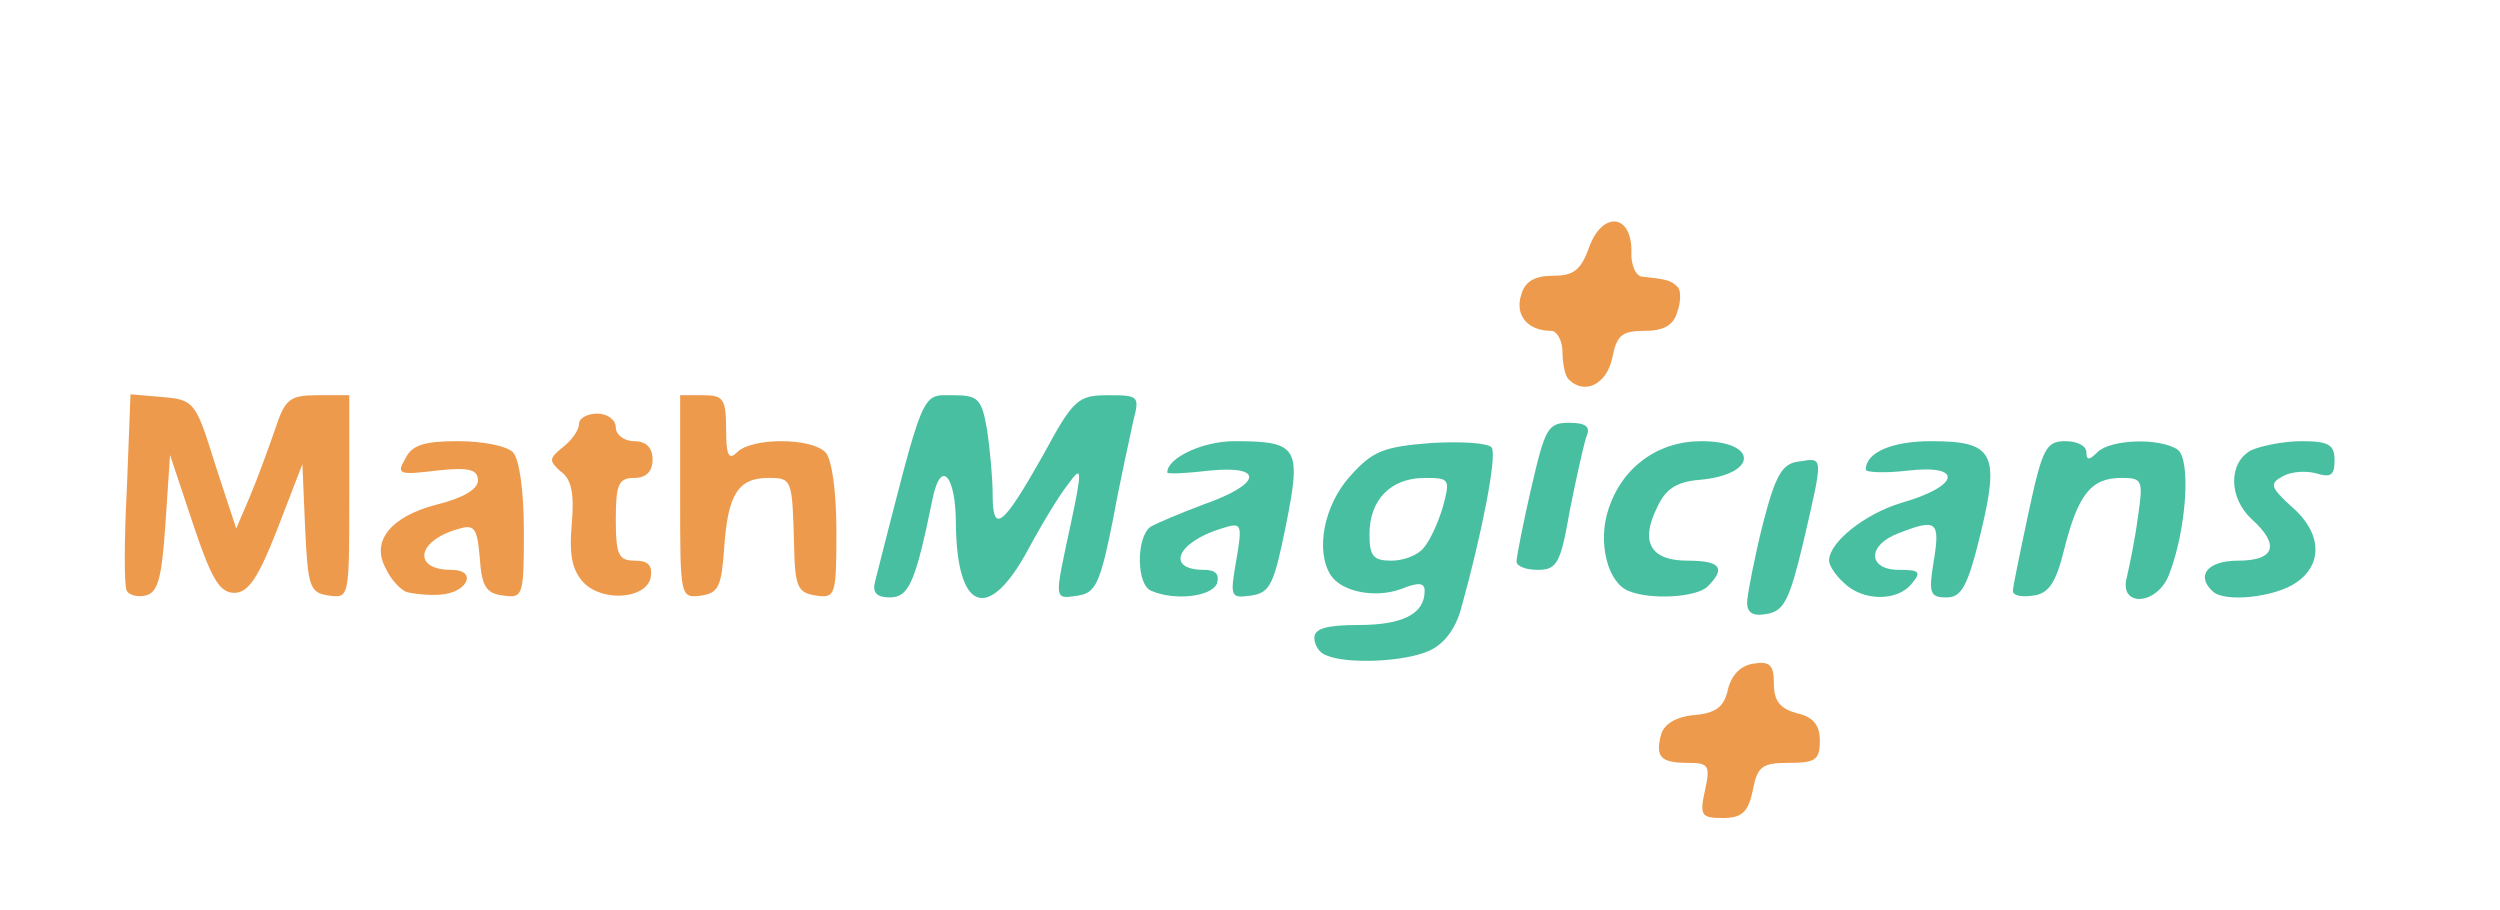 <!DOCTYPE svg PUBLIC "-//W3C//DTD SVG 20010904//EN" "http://www.w3.org/TR/2001/REC-SVG-20010904/DTD/svg10.dtd">
<svg version="1.0" xmlns="http://www.w3.org/2000/svg" width="272px" height="99px" viewBox="0 0 2720 990" preserveAspectRatio="xMidYMid meet">
<g id="layer101" fill="#48bfa1" stroke="none">
 <path d="M1443 713 c-7 -2 -13 -11 -13 -19 0 -10 13 -14 48 -14 48 0 72 -12 72 -37 0 -9 -6 -10 -26 -2 -28 10 -64 3 -76 -15 -17 -26 -8 -76 21 -108 24 -27 36 -32 88 -36 33 -2 63 0 66 5 6 9 -11 95 -33 174 -6 23 -19 40 -35 47 -26 12 -89 15 -112 5z m106 -117 c7 -8 16 -28 21 -45 8 -30 7 -31 -20 -31 -37 0 -60 24 -60 61 0 24 4 29 24 29 13 0 29 -6 35 -14z"/>
 <path d="M1901 653 c1 -10 8 -47 17 -83 14 -54 21 -66 40 -68 26 -4 26 -7 4 88 -15 63 -21 75 -40 78 -16 3 -22 -2 -21 -15z"/>
 <path d="M952 633 c54 -212 50 -203 84 -203 28 0 32 3 38 38 3 20 6 52 6 70 0 44 11 35 55 -43 33 -61 38 -65 71 -65 33 0 34 1 27 28 -3 15 -14 63 -22 107 -14 70 -19 80 -38 83 -27 4 -26 6 -8 -78 13 -61 12 -64 -3 -43 -9 11 -29 44 -44 72 -43 79 -77 66 -78 -29 0 -52 -16 -71 -25 -29 -19 93 -26 109 -47 109 -14 0 -19 -5 -16 -17z"/>
 <path d="M1253 643 c-17 -6 -17 -59 -1 -70 7 -4 33 -15 57 -24 63 -22 68 -43 7 -37 -25 3 -46 4 -46 2 0 -16 39 -34 73 -34 70 0 73 7 56 92 -13 64 -17 73 -38 76 -22 3 -23 2 -16 -38 7 -41 6 -42 -16 -35 -49 15 -61 45 -19 45 13 0 17 5 14 15 -6 14 -45 19 -71 8z"/>
 <path d="M1772 643 c-23 -9 -34 -53 -22 -89 15 -46 54 -74 101 -74 62 0 62 36 -1 42 -26 2 -38 10 -47 30 -19 38 -7 58 33 58 36 0 42 8 22 28 -12 12 -62 15 -86 5z"/>
 <path d="M2006 634 c-9 -8 -16 -19 -16 -24 0 -20 39 -51 79 -63 63 -18 68 -42 7 -35 -25 3 -46 2 -46 -1 0 -19 29 -31 71 -31 68 0 75 13 54 100 -14 58 -21 70 -37 70 -18 0 -20 -4 -14 -40 7 -43 3 -46 -38 -30 -35 13 -34 40 0 40 22 0 25 2 14 15 -16 20 -54 19 -74 -1z"/>
 <path d="M2190 643 c0 -4 8 -43 17 -85 15 -70 19 -78 40 -78 13 0 23 5 23 12 0 9 3 9 12 0 14 -14 67 -16 87 -3 15 10 10 87 -9 136 -13 34 -55 36 -46 3 3 -13 9 -42 12 -65 6 -41 5 -43 -18 -43 -33 0 -47 18 -62 77 -9 37 -17 49 -34 51 -12 2 -22 0 -22 -5z"/>
 <path d="M2407 643 c-18 -17 -5 -33 28 -33 40 0 46 -17 15 -45 -25 -23 -26 -61 -1 -75 11 -5 36 -10 55 -10 30 0 36 4 36 21 0 16 -4 19 -20 14 -11 -3 -27 -2 -36 3 -15 8 -14 12 9 33 33 28 35 63 5 83 -23 16 -79 22 -91 9z"/>
 <path d="M1650 611 c0 -5 7 -41 16 -80 15 -65 18 -71 41 -71 18 0 24 4 19 15 -3 9 -11 45 -18 80 -10 58 -14 65 -35 65 -13 0 -23 -4 -23 -9z"/>
 </g>
<g id="layer102" fill="#ee9a4d" stroke="none">
 <path d="M1855 860 c6 -27 4 -30 -18 -30 -30 0 -36 -6 -30 -30 3 -12 16 -20 36 -22 24 -2 33 -9 37 -28 4 -16 14 -26 28 -28 18 -3 22 2 22 22 0 19 7 27 25 32 18 4 25 13 25 30 0 21 -5 24 -34 24 -29 0 -34 4 -39 30 -5 24 -12 30 -33 30 -23 0 -25 -3 -19 -30z"/>
 <path d="M138 643 c-3 -4 -3 -54 0 -111 l4 -103 35 3 c34 3 36 5 57 73 l23 70 15 -35 c8 -19 20 -52 27 -72 11 -34 16 -38 47 -38 l34 0 0 111 c0 109 0 110 -22 107 -21 -3 -23 -9 -26 -73 l-3 -70 -27 70 c-21 54 -32 70 -47 70 -16 0 -25 -15 -45 -75 l-25 -75 -5 75 c-4 59 -8 75 -22 78 -9 2 -18 -1 -20 -5z"/>
 <path d="M442 644 c-7 -3 -17 -14 -22 -25 -17 -30 5 -57 55 -70 29 -7 45 -17 45 -26 0 -12 -9 -15 -45 -11 -41 5 -44 4 -34 -13 7 -15 21 -19 57 -19 27 0 53 5 60 12 7 7 12 42 12 86 0 70 -1 73 -22 70 -19 -2 -24 -10 -26 -41 -3 -34 -6 -37 -25 -31 -44 13 -48 44 -6 44 29 0 18 25 -12 27 -13 1 -30 -1 -37 -3z"/>
 <path d="M635 634 c-12 -13 -16 -29 -13 -63 3 -33 0 -50 -12 -58 -13 -12 -13 -14 3 -27 9 -7 17 -18 17 -25 0 -6 9 -11 20 -11 11 0 20 7 20 15 0 8 9 15 20 15 13 0 20 7 20 20 0 13 -7 20 -20 20 -17 0 -20 7 -20 45 0 39 3 45 21 45 14 0 19 5 17 18 -4 23 -51 28 -73 6z"/>
 <path d="M740 541 l0 -111 25 0 c22 0 25 4 25 37 0 29 3 34 12 25 16 -16 80 -16 96 0 7 7 12 42 12 86 0 70 -1 73 -22 70 -20 -3 -23 -9 -24 -53 -2 -74 -2 -75 -28 -75 -33 0 -44 18 -48 75 -3 43 -6 50 -25 53 -23 3 -23 2 -23 -107z"/>
 <path d="M1707 413 c-4 -3 -7 -17 -7 -30 0 -12 -6 -23 -12 -23 -26 0 -40 -17 -33 -39 4 -15 15 -21 35 -21 22 0 30 -6 39 -31 14 -39 46 -37 46 4 -1 15 5 28 12 28 27 3 31 4 38 11 4 3 4 16 0 27 -4 15 -15 21 -36 21 -25 0 -30 5 -35 30 -6 28 -30 40 -47 23z"/>
 </g>

</svg>